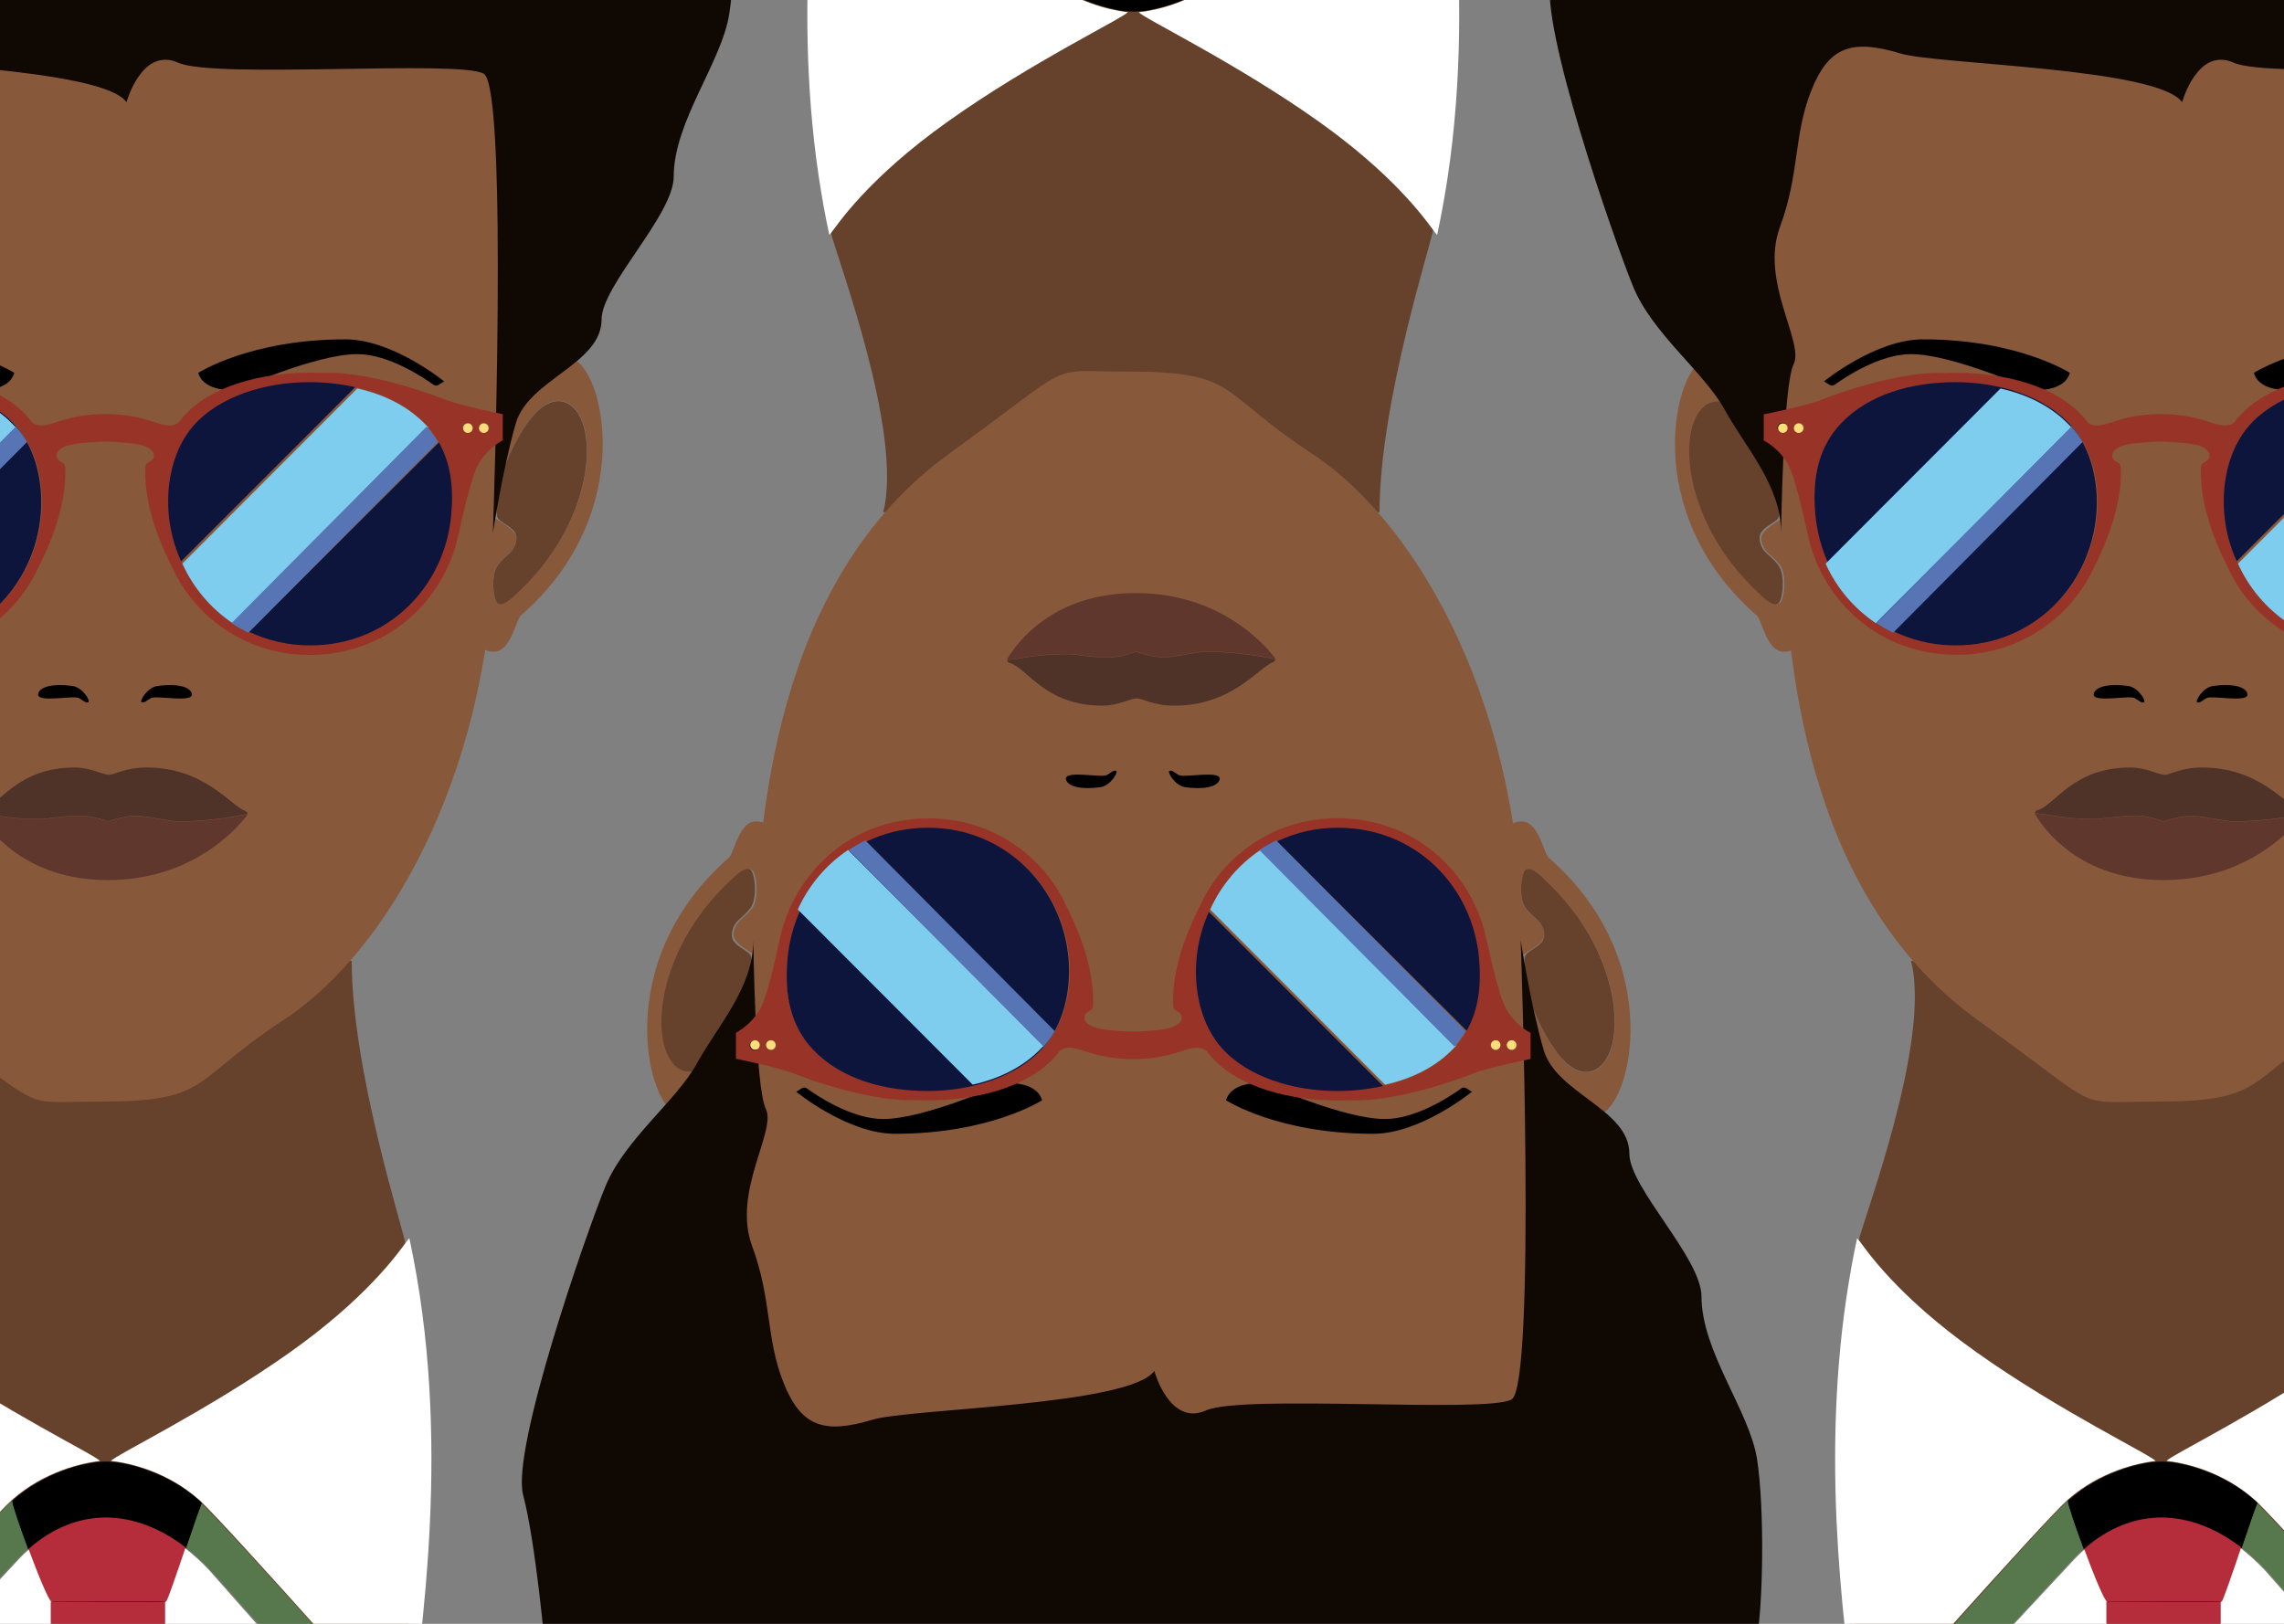 <?xml version="1.0" encoding="UTF-8"?>
<svg width="1440px" height="1024px" viewBox="0 0 1440 1024" version="1.1" xmlns="http://www.w3.org/2000/svg" xmlns:xlink="http://www.w3.org/1999/xlink">
    <rect x="0" y="0" width="1440" height="1024" fill="#808080" stroke="none"/>
    <!-- Generator: Sketch 46.1 (44463) - http://www.bohemiancoding.com/sketch -->
    <title>Group 3</title>
    <desc>Created with Sketch.</desc>
    <defs></defs>
    <g id="Page-1" stroke="none" stroke-width="1" fill="none" fill-rule="evenodd">
        <g id="Desktop-HD-Copy-11">
            <g id="Group-3" transform="translate(-319, -345)">
                <g id="self-Portrair-06">
                    <path d="M647.202,733.328 C644.196,736.519 640.914,756 630.385,756 C624.474,756 619.725,752.997 621.308,744.178 C621.308,743.801 621.482,743.395 621.569,742.988 C628.003,716.356 627.378,689.216 629.586,670.78 C633.304,673.681 644.588,678.685 644.588,684.647 C644.612,684.708 644.612,684.775 644.588,684.836 C644.604,685.019 644.604,685.203 644.588,685.387 C643.136,693.887 638.125,694.221 632.97,701.024 C627.814,707.827 630.268,724.073 632.97,725.437 C635.671,726.8 639.403,724.668 645.285,718.793 C696.711,671.2 697.568,606.244 675.29,598.484 C657.586,592.29 641.306,626.668 635.337,643.843 C635.2,643.21 635.001,642.593 634.742,642.001 C636.194,638.273 637.748,622.563 641.495,613.599 C645.242,604.634 651.966,594.161 656.439,583.703 C657.252,581.788 658.124,579.96 659.053,578.249 C666.707,573.36 674.215,570.183 679.153,571.184 C698.861,575.028 722.852,667.603 647.202,733.328 Z" id="Shape" fill="#88583B" fill-rule="nonzero"></path>
                    <path d="M645.255,718.963 C639.392,724.835 635.7,726.966 632.978,725.603 C630.256,724.24 627.926,707.988 632.978,701.204 C638.031,694.419 643.112,694.071 644.56,685.575 C644.576,685.392 644.576,685.207 644.56,685.024 C644.583,684.963 644.583,684.896 644.56,684.836 C644.965,679.037 638.509,676.456 634.817,673.614 C633.58,672.896 632.675,671.719 632.298,670.338 C631.603,665.597 632.978,652.941 632.978,652.941 C633.432,649.903 634.228,646.926 635.352,644.068 C641.288,626.903 657.517,592.558 675.179,598.734 C697.359,606.461 696.519,671.382 645.255,718.963 Z" id="Shape" fill="#66422C" fill-rule="nonzero"></path>
                    <path d="M351.272,1355.665 C354.276,1355.665 421.856,1356.246 423.394,1355.665 L351.272,1355.665 Z M351.272,1355.665 C354.276,1355.665 421.856,1356.246 423.394,1355.665 L351.272,1355.665 Z M351.272,1355.665 C354.276,1355.665 421.856,1356.246 423.394,1355.665 L351.272,1355.665 Z M351.272,1355.665 C354.276,1355.665 421.856,1356.246 423.394,1355.665 L351.272,1355.665 Z M574.664,1129.722 L574.664,1129.722 C574.286,1123.347 540.75,1020.816 540.75,951 L227.807,951 C240.867,1000.966 197.898,1113.386 194.706,1127.863 L194.706,1127.863 C193.124,1134.993 191.484,1141.077 190.12,1145.724 C189.559,1147.559 189.228,1149.456 189.133,1151.372 C189.001,1152.813 189.164,1154.266 189.612,1155.641 L187,1164.848 L193.777,1439 C193.777,1439 311.147,1305.99 326.674,1292.18 C347.324,1273.797 371.66,1269.107 379.482,1268.047 L379.482,1268.047 C381.804,1267.873 383.836,1267.771 385.447,1267.771 C387.057,1267.771 389.379,1267.916 391.977,1268.148 C400.466,1269.397 424.033,1274.32 444.073,1292.166 C444.494,1292.529 444.959,1292.979 445.525,1293.516 C465.725,1312.902 577,1438.927 577,1438.927 C576.057,1426.236 574.997,1136.053 574.664,1129.722 Z M351.272,1355.665 C354.276,1355.665 421.856,1356.246 423.394,1355.665 L351.272,1355.665 Z" id="Shape" fill="#66422C" fill-rule="nonzero"></path>
                    <path d="M572.53,1471 L451.951,1335.485 C447.04,1330.247 441.705,1325.42 436,1321.053 C440.214,1308.74 444.252,1296.906 445.915,1293 C466.181,1312.384 577.983,1438.403 577.983,1438.403 C578.216,1441.67 576,1454.07 572.53,1471 Z" id="Shape" fill="#57784C" fill-rule="nonzero"></path>
                    <path d="M337,1321.493 C335.006,1323.239 333.026,1325.117 331.061,1327.126 L200.883,1467 C196.744,1449.81 194,1438.166 194,1438.166 C194,1438.166 311.444,1304.842 326.981,1291 C326.661,1292.325 331.497,1306.719 337,1321.493 Z" id="Shape" fill="#57784C" fill-rule="nonzero"></path>
                    <path d="M382,1266.36 C382,1266.36 381.1,1266.36 379.505,1266.65 L379.505,1266.65 C371.742,1267.707 347.339,1272.44 326.708,1290.709 C311.169,1304.475 193.81,1437 193.81,1437 C187.571,1381.659 170.451,1276.638 187.034,1163.699 C187.701,1159.231 188.407,1154.753 189.152,1150.265 C189.471,1148.383 189.805,1146.516 190.139,1144.634 C191.251,1138.477 192.475,1132.301 193.81,1126.105 C193.81,1125.83 194.158,1126.105 194.724,1126.8 L194.724,1126.8 C198.873,1131.982 217.502,1161.093 268.819,1197.528 C320.992,1234.702 380.564,1263.292 382,1266.36 Z" id="Shape" fill="#FFFFFF" fill-rule="nonzero"></path>
                    <path d="M577.19,1437 C577.19,1437 465.947,1311.325 445.782,1291.993 C445.231,1291.458 444.752,1291.009 444.331,1290.647 C424.311,1272.85 400.809,1267.927 392.25,1266.696 C390.161,1266.392 389,1266.305 389,1266.305 C390.451,1263.25 449.931,1234.636 502.158,1197.552 C549.017,1164.247 568.602,1137.082 574.797,1128.669 L574.797,1128.669 C576.349,1126.584 577.045,1125.671 577.132,1126.106 C604.493,1252.882 584.11,1375.618 577.19,1437 Z" id="Shape" fill="#FFFFFF" fill-rule="nonzero"></path>
                    <path d="M351,1355 L423,1355 C421.464,1355.78 353.999,1355 351,1355 Z" id="Shape" stroke="#000000" stroke-width="0.5"></path>
                    <path d="M351,1355 L423,1355 C421.464,1355.78 353.999,1355 351,1355 Z" id="Shape" stroke="#000000" stroke-width="0.5"></path>
                    <path d="M423,1355 C421.45,1355.8 353.999,1355 351,1355 L423,1355 Z" id="Shape" stroke="#000000" stroke-width="0.5"></path>
                    <path d="M446,1292.859 C444.344,1296.783 440.305,1308.669 436.121,1321.037 C404.334,1296.608 367.985,1294.784 337.041,1322 C331.534,1307.196 326.682,1292.83 327.016,1291.517 C347.69,1273.053 372.053,1268.342 379.883,1267.277 L379.883,1267.277 C382.208,1267.102 384.242,1267 385.854,1267 C387.467,1267 389.791,1267.146 392.392,1267.379 C400.891,1268.634 424.484,1273.578 444.547,1291.503 C444.969,1291.867 445.433,1292.32 446,1292.859 Z" id="Shape" stroke="#000000" stroke-width="0.5" fill="#000000" fill-rule="nonzero"></path>
                    <path d="M352,1355.316 L352,1470.998 C304.708,1473.17 235.589,1478.492 204.114,1481 C203.008,1476.305 201.975,1471.858 201,1467.761 L201,1467.761 L331.453,1327.643 C333.394,1325.64 335.377,1323.759 337.405,1322 C343.502,1338.447 350.428,1355.316 352,1355.316 Z" id="Shape" fill="#FFFFFF" fill-rule="nonzero"></path>
                    <path d="M571,1471.211 C570.372,1474.333 569.696,1477.596 568.971,1481 C541.881,1478.818 472.628,1473.393 423,1470.905 L423,1355.153 C423.812,1354.847 429.682,1337.495 435.262,1321 C440.934,1325.375 446.237,1330.211 451.119,1335.458 L571,1471.211 Z" id="Shape" fill="#FFFFFF" fill-rule="nonzero"></path>
                    <path d="M423,1355 L423,1470 C407.296,1469.205 393.577,1468.728 383.755,1468.728 C375.324,1468.728 363.966,1469.09 351,1469.697 L351,1355 C353.999,1355 421.464,1355.564 423,1355 Z" id="Shape" fill="#B52D3A" fill-rule="nonzero"></path>
                    <path d="M436,1320.841 C430.408,1337.339 424.511,1354.694 423.712,1355 L351.525,1355 C349.956,1355 343.042,1338.168 337,1321.787 C367.879,1294.655 404.22,1296.473 436,1320.841 Z" id="Shape" fill="#B52D3A" fill-rule="nonzero"></path>
                    <path d="M381.009,1039.711 C452.358,1039.711 437.992,1027.372 497.806,988.194 C568.908,941.597 630.622,821.666 630.622,681.224 C630.622,615.06 658.12,510.603 645.844,436.818 C627.125,324.246 547.853,252 388.54,252 C250.122,252 169.428,349.257 143.773,458.519 C120.556,557.446 145.921,668.711 146.472,681.238 C149.708,755.168 158.284,907.688 269.813,988.208 C351.421,1047.013 328.857,1039.711 381.009,1039.711 Z" id="Shape" fill="#88583B" fill-rule="nonzero"></path>
                    <path d="M475,858.407 C474.96,858.734 474.836,859.045 474.638,859.308 C467.954,868.028 439.8,900 387.006,900 C334.212,900 311.556,867.679 306.231,858.77 C306.091,858.537 306.011,858.272 306,858 C312.12,858 322.783,861.619 344.065,861.619 C348.796,861.619 359.517,859.439 369.485,859.439 C375.084,859.615 380.612,860.745 385.834,862.781 C386.606,863.026 387.435,863.026 388.207,862.781 C391.202,861.88 398.002,859.599 404.686,859.599 C412.455,859.599 424.796,863.159 432.276,863.159 C446.639,862.994 460.95,861.402 475,858.407 Z" id="Shape" fill="#60372D" fill-rule="nonzero"></path>
                    <path d="M475,858.232 C460.948,861.225 446.634,862.823 432.267,863 C424.788,863 412.449,859.46 404.68,859.46 C397.997,859.46 391.198,861.728 388.204,862.624 C387.431,862.867 386.603,862.867 385.831,862.624 C380.61,860.6 375.083,859.476 369.485,859.301 C359.517,859.301 348.798,861.468 344.068,861.468 C322.788,861.468 312.127,857.87 306.007,857.87 C305.93,857.034 306.468,856.265 307.28,856.05 C318.723,853.059 329.312,829 366.215,829 C375.893,829 383.676,833.581 387.799,833.581 C391.386,833.581 397.925,829 411.436,829 C447.789,829 464.107,852.784 473.814,856.541 C474.527,856.798 475.002,857.474 475,858.232 L475,858.232 Z" id="Shape" fill="#4F3328" fill-rule="nonzero"></path>
                    <path d="M408.263,787.858 C406.794,787.286 411.658,778.545 418.287,777.591 C429.647,775.963 438.862,777.723 439.95,782.534 C441.243,788.562 417.287,783.238 414.083,785.262 C410.879,787.286 409.748,788.415 408.263,787.858 Z" id="Shape" fill="#000000" fill-rule="nonzero"></path>
                    <path d="M374.737,787.858 C376.206,787.286 371.342,778.545 364.713,777.591 C353.353,775.963 344.138,777.723 343.05,782.534 C341.757,788.562 365.713,783.238 368.917,785.262 C372.121,787.286 373.267,788.415 374.737,787.858 Z" id="Shape" fill="#000000" fill-rule="nonzero"></path>
                    <path d="M599,585.511 L595.392,587.769 C594.457,588.355 593.259,588.315 592.364,587.668 C586.569,583.456 564.242,568.32 544.291,568.32 C517.617,568.32 468.022,590.88 468.022,590.88 C468.022,590.88 447.738,592.921 444,580.157 C444,580.157 476.513,559 536.728,559 C566.661,559 599,585.511 599,585.511 Z" id="Shape" fill="#000000" fill-rule="nonzero"></path>
                    <path d="M173,585.511 L176.608,587.769 C177.543,588.355 178.741,588.315 179.636,587.668 C185.431,583.456 207.758,568.32 227.709,568.32 C254.383,568.32 303.978,590.88 303.978,590.88 C303.978,590.88 324.262,592.921 328,580.157 C328,580.157 295.487,559 235.272,559 C205.397,559 173,585.511 173,585.511 Z" id="Shape" fill="#000000" fill-rule="nonzero"></path>
                    <path d="M145.955,681 C145.955,651.132 123.534,627.302 110.409,603.428 C97.284,579.554 64.754,555.434 52.572,525.566 C40.39,495.698 -6.787,360.118 0.827,331.252 C8.44,302.385 14.532,238.877 16.04,218.805 C17.548,198.734 3.858,175.469 17.49,160.448 C31.123,145.427 48.598,114.007 72.905,77.173 C97.212,40.339 121.257,28.046 143.2,24.302 C165.142,20.558 342.96,-1.966 365.947,1.647 C388.933,5.261 412.486,7.061 422.783,2.373 C433.08,-2.315 513.744,0.762 539.617,4.55 C565.489,8.338 617.699,17.379 635.726,24.288 C653.753,31.196 719.073,65.345 735.519,87.55 C756.592,115.995 773.632,214.204 778.201,237.599 C782.769,260.994 783.523,323.328 778.781,353.79 C774.038,384.253 743.757,421.668 743.757,456.31 C743.757,480.663 698.276,524.942 698.276,546.465 C698.276,574.562 652.361,584.198 644.268,611.773 C636.176,639.348 629.765,680.942 629.765,680.942 C629.765,680.942 639.7,400.319 623.964,391.466 C608.229,382.613 454.428,394.833 431.383,384.558 C408.338,374.283 398.766,409.462 398.766,409.462 C383.553,387.693 244.211,385.69 221.224,378.738 C190.768,369.551 176.048,374.021 164.881,402.307 C153.714,430.593 157.76,454.177 145.157,488.297 C132.555,522.417 160.661,560.862 153.859,574.62 C147.057,588.378 145.955,681 145.955,681 Z" id="Shape" fill="#100803" fill-rule="nonzero"></path>
                    <path d="M339,611 C338.593,610.648 338.296,610.31 338,610 C338.37,610.338 338.741,610.662 339,611 Z" id="Shape"></path>
                    <path d="M598.827,596.68 C588.678,592.528 548.648,578.626 521.856,580.188 L521.856,580.188 C519.391,580.058 516.926,580 514.433,580 C484.711,580 452.09,587.957 434.547,607.732 C433.924,608.412 433.344,609.179 432.779,609.845 L432.619,610.062 C432.393,610.404 432.146,610.733 431.88,611.045 C430.952,612.058 429.386,613.172 425.762,613.259 L424.993,613.259 C424.472,613.255 423.953,613.202 423.442,613.1 C423.341,613.116 423.238,613.116 423.137,613.1 C415.888,611.913 407.581,606.474 386.036,606.098 L384.833,606.098 C363.347,606.474 354.952,611.884 347.79,613.085 L347.355,613.172 C346.877,613.261 346.392,613.31 345.905,613.317 L345.137,613.317 C341.643,613.23 340.048,612.188 339.106,611.204 C339.106,611.204 339.106,611.204 339.106,611.204 C338.787,610.843 338.555,610.496 338.323,610.177 L338.163,609.96 C337.598,609.251 337.018,608.514 336.395,607.848 C318.837,588.072 286.245,580.116 256.524,580.116 C254.045,580.116 251.551,580.116 249.086,580.304 L249.086,580.304 C222.308,578.741 182.395,592.629 172.13,596.796 C161.865,600.962 135,606.3 135,606.3 L135,622.734 C141.102,626.138 146.224,631.05 149.875,636.998 C154.631,645.317 159.038,665.932 162.199,679.675 C162.208,679.703 162.208,679.734 162.199,679.762 C162.909,682.872 163.561,685.635 164.127,687.82 C164.214,688.138 164.296,688.437 164.373,688.717 C164.373,688.919 164.489,689.122 164.547,689.295 L164.997,690.742 C165.084,691.046 165.185,691.306 165.258,691.538 C177.625,729.628 211.942,757.91 256.393,757.91 C293.382,758.203 327.152,736.967 342.846,703.545 L343.18,702.836 C346.181,696.644 361.679,667.205 360.056,639.27 C359.751,635.711 354.503,636.608 354.706,632.167 C354.909,627.725 361.592,625.989 361.592,625.989 C364.362,624.948 374.452,623.66 385.239,623.458 L385.384,623.458 C396.243,623.646 406.406,624.904 409.19,625.989 C409.19,625.989 415.874,627.725 416.077,632.167 C416.28,636.608 411.002,635.711 410.727,639.27 C409.089,667.205 424.587,696.644 427.588,702.836 L427.922,703.545 C443.593,737.006 477.375,758.28 514.389,757.997 C558.841,757.997 593.143,729.715 605.525,691.624 C605.581,691.494 605.625,691.358 605.655,691.219 C605.96,690.265 606.235,689.324 606.511,688.326 C606.598,688.066 606.656,687.791 606.728,687.53 C607.265,685.462 607.859,682.915 608.526,680.08 L608.526,680.08 C611.687,666.322 616.152,645.461 620.936,637.071 C624.606,631.019 629.799,626.031 636,622.604 L636,606.17 C636,606.17 609.033,600.832 598.827,596.68 Z M146.787,617.888 C145.049,617.888 143.641,616.483 143.641,614.749 C143.641,613.015 145.049,611.61 146.787,611.61 C148.525,611.61 149.933,613.015 149.933,614.749 C149.933,615.581 149.602,616.38 149.012,616.969 C148.422,617.557 147.621,617.888 146.787,617.888 Z M157.356,617.888 C155.619,617.888 154.21,616.483 154.21,614.749 C154.21,613.015 155.619,611.61 157.356,611.61 C159.094,611.61 160.502,613.015 160.502,614.749 C160.506,615.583 160.176,616.383 159.585,616.973 C158.994,617.562 158.192,617.892 157.356,617.888 Z M345.209,668.97 C341.57,713.917 305.441,751.516 256.379,751.516 C207.317,751.516 171.564,714.38 167.548,668.97 C165.504,645.823 169.883,627.016 183.496,612.55 C201.3,593.743 228.731,586.351 256.321,586.351 C283.911,586.351 312.864,595.233 329.189,613.577 C341.933,627.913 346.833,649.093 345.209,668.97 Z M603.278,668.97 C599.262,714.38 563.494,751.516 514.447,751.516 C465.4,751.516 429.256,713.903 425.602,668.97 C424.007,649.093 428.908,627.913 441.55,613.635 C457.803,595.291 486.77,586.365 514.389,586.365 C542.008,586.365 569.41,593.801 587.214,612.564 C600.856,627.016 605.249,645.794 603.205,668.97 L603.278,668.97 Z M613.818,617.888 C612.08,617.888 610.672,616.483 610.672,614.749 C610.672,613.015 612.08,611.61 613.818,611.61 C615.555,611.61 616.964,613.015 616.964,614.749 C616.964,615.594 616.623,616.404 616.017,616.995 C615.411,617.585 614.592,617.908 613.745,617.888 L613.818,617.888 Z M624.387,617.888 C622.649,617.888 621.241,616.483 621.241,614.749 C621.241,613.015 622.649,611.61 624.387,611.61 C626.124,611.61 627.533,613.015 627.533,614.749 C627.537,615.595 627.197,616.407 626.59,616.999 C625.984,617.591 625.162,617.912 624.314,617.888 L624.387,617.888 Z" id="Shape" fill="#983328" fill-rule="nonzero"></path>
                    <path d="M344.7,669.036 C341.07,714.211 305.029,752 256.088,752 C207.147,752 171.482,714.677 167.476,669.036 C165.437,645.773 169.805,626.871 183.385,612.331 C201.145,593.43 228.508,586 256.03,586 C283.552,586 312.434,594.927 328.719,613.364 C341.432,627.773 346.32,649.059 344.7,669.036 Z" id="Shape" fill="#0D153C" fill-rule="nonzero"></path>
                    <path d="M386,624.019 C396.847,623.855 408.258,624.732 414,628" id="Shape"></path>
                    <path d="M347,613 C353.097,611.771 359.57,606 382.813,606 L384,606" id="Shape"></path>
                    <path d="M424,613.22 C423.664,613.22 423.336,613.1 423,613" id="Shape"></path>
                    <path d="M433,610 C432.694,610.348 432.36,610.682 432,611 C432.294,610.662 432.627,610.338 433,610 Z" id="Shape"></path>
                    <path d="M589,614.473 L465.685,738 C451.828,728.694 440.852,715.685 434,700.448 L544.258,590 C561.058,593.764 576.393,601.161 587.781,613.252 C588.246,613.645 588.637,614.081 589,614.473 Z" id="Shape" fill="#7FCDEE" fill-rule="nonzero"></path>
                    <path d="M543,589.124 L433.18,699 C428.806,689.365 426.136,679.043 425.29,668.495 C423.701,648.63 428.585,627.465 441.185,613.21 C457.384,594.921 486.269,586.001 513.782,586.001 C523.606,585.969 533.404,587.016 543,589.124 L543,589.124 Z" id="Shape" fill="#0D153C" fill-rule="nonzero"></path>
                    <path d="M603.528,669.435 C599.51,714.87 563.726,751.999 514.656,751.999 C501.286,752.063 488.073,749.12 476,743.39 L595.724,624 C602.889,636.589 605.08,651.724 603.528,669.435 Z" id="Shape" fill="#0D153C" fill-rule="nonzero"></path>
                    <path d="M608,680 C607.435,682.718 606.774,685.375 606,688 C606.645,685.779 607.306,683.045 608,680 Z" id="Shape"></path>
                    <path d="M607,689 C606.644,690.185 606.322,691.19 606,692" id="Shape"></path>
                    <path d="M358,628 C363.495,624.761 374.542,623.855 385,624.018" id="Shape"></path>
                    <path d="M347,613 C346.667,613.093 346.333,613.16 346,613.2" id="Shape"></path>
                    <path d="M386,606 L387.186,606 C410.45,606 416.913,611.773 423,613" id="Shape"></path>
                    <path d="M617,615 C617,616.657 615.657,618 614,618 C612.343,618 611,616.657 611,615 C611,613.343 612.343,612 614,612 C615.657,612 617,613.343 617,615 L617,615 Z" id="Shape" fill="#FCDD7C" fill-rule="nonzero"></path>
                    <path d="M627,615 C627,616.657 625.657,618 624,618 C622.343,618 621,616.657 621,615 C621,613.343 622.343,612 624,612 C624.797,611.996 625.562,612.311 626.125,612.875 C626.689,613.438 627.004,614.203 627,615 Z" id="Shape" fill="#FCDD7C" fill-rule="nonzero"></path>
                    <path d="M595,623.71 L475.607,744 C471.931,742.233 468.386,740.201 465,737.921 L587.996,614 C590.669,616.975 593.017,620.23 595,623.71 Z" id="Shape" fill="#5775B5" fill-rule="nonzero"></path>
                    <path d="M329,614.473 L205.685,738 C191.828,728.694 180.852,715.685 174,700.448 L284.258,590 C301.058,593.764 316.393,601.161 327.781,613.252 C328.26,613.645 328.637,614.081 329,614.473 Z" id="Shape" fill="#7FCDEE" fill-rule="nonzero"></path>
                    <path d="M336,623.763 L216.607,744 C212.929,742.215 209.384,740.165 206,737.865 L328.996,614 C331.673,616.991 334.021,620.265 336,623.763 L336,623.763 Z" id="Shape" fill="#5775B5" fill-rule="nonzero"></path>
                </g>
                <g id="self-Portrair-06-Copy" transform="translate(1039, 809.5) scale(1, -1) translate(-1039, -809.5) translate(648, 0)">
                    <path d="M647.202,733.328 C644.196,736.519 640.914,756 630.385,756 C624.474,756 619.725,752.997 621.308,744.178 C621.308,743.801 621.482,743.395 621.569,742.988 C628.003,716.356 627.378,689.216 629.586,670.78 C633.304,673.681 644.588,678.685 644.588,684.647 C644.612,684.708 644.612,684.775 644.588,684.836 C644.604,685.019 644.604,685.203 644.588,685.387 C643.136,693.887 638.125,694.221 632.97,701.024 C627.814,707.827 630.268,724.073 632.97,725.437 C635.671,726.8 639.403,724.668 645.285,718.793 C696.711,671.2 697.568,606.244 675.29,598.484 C657.586,592.29 641.306,626.668 635.337,643.843 C635.2,643.21 635.001,642.593 634.742,642.001 C636.194,638.273 637.748,622.563 641.495,613.599 C645.242,604.634 651.966,594.161 656.439,583.703 C657.252,581.788 658.124,579.96 659.053,578.249 C666.707,573.36 674.215,570.183 679.153,571.184 C698.861,575.028 722.852,667.603 647.202,733.328 Z" id="Shape" fill="#88583B" fill-rule="nonzero"></path>
                    <path d="M645.255,718.963 C639.392,724.835 635.7,726.966 632.978,725.603 C630.256,724.24 627.926,707.988 632.978,701.204 C638.031,694.419 643.112,694.071 644.56,685.575 C644.576,685.392 644.576,685.207 644.56,685.024 C644.583,684.963 644.583,684.896 644.56,684.836 C644.965,679.037 638.509,676.456 634.817,673.614 C633.58,672.896 632.675,671.719 632.298,670.338 C631.603,665.597 632.978,652.941 632.978,652.941 C633.432,649.903 634.228,646.926 635.352,644.068 C641.288,626.903 657.517,592.558 675.179,598.734 C697.359,606.461 696.519,671.382 645.255,718.963 Z" id="Shape" fill="#66422C" fill-rule="nonzero"></path>
                    <path d="M130.8,733.328 C133.806,736.519 137.088,756 147.616,756 C153.526,756 158.275,752.997 156.692,744.178 C156.692,743.801 156.518,743.395 156.431,742.988 C149.998,716.356 150.622,689.216 148.415,670.78 C144.697,673.681 133.414,678.685 133.414,684.647 C133.39,684.708 133.39,684.775 133.414,684.836 C133.398,685.019 133.398,685.203 133.414,685.387 C134.866,693.887 139.876,694.221 145.031,701.024 C150.186,707.827 147.732,724.073 145.031,725.437 C142.33,726.8 138.598,724.668 132.717,718.793 C81.294,671.2 80.438,606.244 102.714,598.484 C120.416,592.29 136.696,626.668 142.664,643.843 C142.801,643.21 143,642.593 143.259,642.001 C141.807,638.273 140.253,622.563 136.507,613.599 C132.76,604.634 126.036,594.161 121.564,583.703 C120.75,581.788 119.879,579.96 118.95,578.249 C111.297,573.36 103.789,570.183 98.851,571.184 C79.131,575.028 55.155,667.603 130.8,733.328 Z" id="Shape" fill="#88583B" fill-rule="nonzero"></path>
                    <path d="M131.743,718.963 C137.607,724.835 141.299,726.966 144.021,725.603 C146.744,724.24 149.075,707.988 144.021,701.204 C138.968,694.419 133.886,694.071 132.438,685.575 C132.423,685.392 132.423,685.207 132.438,685.024 C132.415,684.963 132.415,684.896 132.438,684.836 C132.033,679.037 138.491,676.456 142.183,673.614 C143.42,672.896 144.325,671.719 144.702,670.338 C145.397,665.597 144.021,652.941 144.021,652.941 C143.568,649.903 142.771,646.926 141.647,644.068 C135.711,626.903 119.48,592.558 101.816,598.734 C79.649,606.461 80.474,671.382 131.743,718.963 Z" id="Shape" fill="#66422C" fill-rule="nonzero"></path>
                    <path d="M351.272,1355.665 C354.276,1355.665 421.856,1356.246 423.394,1355.665 L351.272,1355.665 Z M351.272,1355.665 C354.276,1355.665 421.856,1356.246 423.394,1355.665 L351.272,1355.665 Z M351.272,1355.665 C354.276,1355.665 421.856,1356.246 423.394,1355.665 L351.272,1355.665 Z M351.272,1355.665 C354.276,1355.665 421.856,1356.246 423.394,1355.665 L351.272,1355.665 Z M574.664,1129.722 L574.664,1129.722 C574.286,1123.347 540.75,1020.816 540.75,951 L227.807,951 C240.867,1000.966 197.898,1113.386 194.706,1127.863 L194.706,1127.863 C193.124,1134.993 191.484,1141.077 190.12,1145.724 C189.559,1147.559 189.228,1149.456 189.133,1151.372 C189.001,1152.813 189.164,1154.266 189.612,1155.641 L187,1164.848 L193.777,1439 C193.777,1439 311.147,1305.99 326.674,1292.18 C347.324,1273.797 371.66,1269.107 379.482,1268.047 L379.482,1268.047 C381.804,1267.873 383.836,1267.771 385.447,1267.771 C387.057,1267.771 389.379,1267.916 391.977,1268.148 C400.466,1269.397 424.033,1274.32 444.073,1292.166 C444.494,1292.529 444.959,1292.979 445.525,1293.516 C465.725,1312.902 577,1438.927 577,1438.927 C576.057,1426.236 574.997,1136.053 574.664,1129.722 Z M351.272,1355.665 C354.276,1355.665 421.856,1356.246 423.394,1355.665 L351.272,1355.665 Z" id="Shape" fill="#66422C" fill-rule="nonzero"></path>
                    <path d="M382,1266.36 C382,1266.36 381.1,1266.36 379.505,1266.65 L379.505,1266.65 C371.742,1267.707 347.339,1272.44 326.708,1290.709 C311.169,1304.475 193.81,1437 193.81,1437 C187.571,1381.659 170.451,1276.638 187.034,1163.699 C187.701,1159.231 188.407,1154.753 189.152,1150.265 C189.471,1148.383 189.805,1146.516 190.139,1144.634 C191.251,1138.477 192.475,1132.301 193.81,1126.105 C193.81,1125.83 194.158,1126.105 194.724,1126.8 L194.724,1126.8 C198.873,1131.982 217.502,1161.093 268.819,1197.528 C320.992,1234.702 380.564,1263.292 382,1266.36 Z" id="Shape" fill="#FFFFFF" fill-rule="nonzero"></path>
                    <path d="M577.19,1437 C577.19,1437 465.947,1311.325 445.782,1291.993 C445.231,1291.458 444.752,1291.009 444.331,1290.647 C424.311,1272.85 400.809,1267.927 392.25,1266.696 C390.161,1266.392 389,1266.305 389,1266.305 C390.451,1263.25 449.931,1234.636 502.158,1197.552 C549.017,1164.247 568.602,1137.082 574.797,1128.669 L574.797,1128.669 C576.349,1126.584 577.045,1125.671 577.132,1126.106 C604.493,1252.882 584.11,1375.618 577.19,1437 Z" id="Shape" fill="#FFFFFF" fill-rule="nonzero"></path>
                    <path d="M446,1292.859 C444.344,1296.783 440.305,1308.669 436.121,1321.037 C404.334,1296.608 367.985,1294.784 337.041,1322 C331.534,1307.196 326.682,1292.83 327.016,1291.517 C347.69,1273.053 372.053,1268.342 379.883,1267.277 L379.883,1267.277 C382.208,1267.102 384.242,1267 385.854,1267 C387.467,1267 389.791,1267.146 392.392,1267.379 C400.891,1268.634 424.484,1273.578 444.547,1291.503 C444.969,1291.867 445.433,1292.32 446,1292.859 Z" id="Shape" stroke="#000000" stroke-width="0.5" fill="#000000" fill-rule="nonzero"></path>
                    <path d="M381.009,1039.711 C452.358,1039.711 437.992,1027.372 497.806,988.194 C568.908,941.597 630.622,821.666 630.622,681.224 C630.622,615.06 658.12,510.603 645.844,436.818 C627.125,324.246 547.853,252 388.54,252 C250.122,252 169.428,349.257 143.773,458.519 C120.556,557.446 145.921,668.711 146.472,681.238 C149.708,755.168 158.284,907.688 269.813,988.208 C351.421,1047.013 328.857,1039.711 381.009,1039.711 Z" id="Shape" fill="#88583B" fill-rule="nonzero"></path>
                    <path d="M475,858.407 C474.96,858.734 474.836,859.045 474.638,859.308 C467.954,868.028 439.8,900 387.006,900 C334.212,900 311.556,867.679 306.231,858.77 C306.091,858.537 306.011,858.272 306,858 C312.12,858 322.783,861.619 344.065,861.619 C348.796,861.619 359.517,859.439 369.485,859.439 C375.084,859.615 380.612,860.745 385.834,862.781 C386.606,863.026 387.435,863.026 388.207,862.781 C391.202,861.88 398.002,859.599 404.686,859.599 C412.455,859.599 424.796,863.159 432.276,863.159 C446.639,862.994 460.95,861.402 475,858.407 Z" id="Shape" fill="#60372D" fill-rule="nonzero"></path>
                    <path d="M475,858.232 C460.948,861.225 446.634,862.823 432.267,863 C424.788,863 412.449,859.46 404.68,859.46 C397.997,859.46 391.198,861.728 388.204,862.624 C387.431,862.867 386.603,862.867 385.831,862.624 C380.61,860.6 375.083,859.476 369.485,859.301 C359.517,859.301 348.798,861.468 344.068,861.468 C322.788,861.468 312.127,857.87 306.007,857.87 C305.93,857.034 306.468,856.265 307.28,856.05 C318.723,853.059 329.312,829 366.215,829 C375.893,829 383.676,833.581 387.799,833.581 C391.386,833.581 397.925,829 411.436,829 C447.789,829 464.107,852.784 473.814,856.541 C474.527,856.798 475.002,857.474 475,858.232 L475,858.232 Z" id="Shape" fill="#4F3328" fill-rule="nonzero"></path>
                    <path d="M408.263,787.858 C406.794,787.286 411.658,778.545 418.287,777.591 C429.647,775.963 438.862,777.723 439.95,782.534 C441.243,788.562 417.287,783.238 414.083,785.262 C410.879,787.286 409.748,788.415 408.263,787.858 Z" id="Shape" fill="#000000" fill-rule="nonzero"></path>
                    <path d="M374.737,787.858 C376.206,787.286 371.342,778.545 364.713,777.591 C353.353,775.963 344.138,777.723 343.05,782.534 C341.757,788.562 365.713,783.238 368.917,785.262 C372.121,787.286 373.267,788.415 374.737,787.858 Z" id="Shape" fill="#000000" fill-rule="nonzero"></path>
                    <path d="M599,585.511 L595.392,587.769 C594.457,588.355 593.259,588.315 592.364,587.668 C586.569,583.456 564.242,568.32 544.291,568.32 C517.617,568.32 468.022,590.88 468.022,590.88 C468.022,590.88 447.738,592.921 444,580.157 C444,580.157 476.513,559 536.728,559 C566.661,559 599,585.511 599,585.511 Z" id="Shape" fill="#000000" fill-rule="nonzero"></path>
                    <path d="M173,585.511 L176.608,587.769 C177.543,588.355 178.741,588.315 179.636,587.668 C185.431,583.456 207.758,568.32 227.709,568.32 C254.383,568.32 303.978,590.88 303.978,590.88 C303.978,590.88 324.262,592.921 328,580.157 C328,580.157 295.487,559 235.272,559 C205.397,559 173,585.511 173,585.511 Z" id="Shape" fill="#000000" fill-rule="nonzero"></path>
                    <path d="M145.955,681 C145.955,651.132 123.534,627.302 110.409,603.428 C97.284,579.554 64.754,555.434 52.572,525.566 C40.39,495.698 -6.787,360.118 0.827,331.252 C8.44,302.385 14.532,238.877 16.04,218.805 C17.548,198.734 3.858,175.469 17.49,160.448 C31.123,145.427 48.598,114.007 72.905,77.173 C97.212,40.339 121.257,28.046 143.2,24.302 C165.142,20.558 342.96,-1.966 365.947,1.647 C388.933,5.261 412.486,7.061 422.783,2.373 C433.08,-2.315 513.744,0.762 539.617,4.55 C565.489,8.338 617.699,17.379 635.726,24.288 C653.753,31.196 719.073,65.345 735.519,87.55 C756.592,115.995 773.632,214.204 778.201,237.599 C782.769,260.994 783.523,323.328 778.781,353.79 C774.038,384.253 743.757,421.668 743.757,456.31 C743.757,480.663 698.276,524.942 698.276,546.465 C698.276,574.562 652.361,584.198 644.268,611.773 C636.176,639.348 629.765,680.942 629.765,680.942 C629.765,680.942 639.7,400.319 623.964,391.466 C608.229,382.613 454.428,394.833 431.383,384.558 C408.338,374.283 398.766,409.462 398.766,409.462 C383.553,387.693 244.211,385.69 221.224,378.738 C190.768,369.551 176.048,374.021 164.881,402.307 C153.714,430.593 157.76,454.177 145.157,488.297 C132.555,522.417 160.661,560.862 153.859,574.62 C147.057,588.378 145.955,681 145.955,681 Z" id="Shape" fill="#100803" fill-rule="nonzero"></path>
                    <path d="M164,688 C163.203,685.372 162.496,682.715 162,680 C162.737,683.088 163.414,685.831 164,688 Z" id="Shape"></path>
                    <path d="M339,611 C338.593,610.648 338.296,610.31 338,610 C338.37,610.338 338.741,610.662 339,611 Z" id="Shape"></path>
                    <path d="M598.827,596.68 C588.678,592.528 548.648,578.626 521.856,580.188 L521.856,580.188 C519.391,580.058 516.926,580 514.433,580 C484.711,580 452.09,587.957 434.547,607.732 C433.924,608.412 433.344,609.179 432.779,609.845 L432.619,610.062 C432.393,610.404 432.146,610.733 431.88,611.045 C430.952,612.058 429.386,613.172 425.762,613.259 L424.993,613.259 C424.472,613.255 423.953,613.202 423.442,613.1 C423.341,613.116 423.238,613.116 423.137,613.1 C415.888,611.913 407.581,606.474 386.036,606.098 L384.833,606.098 C363.347,606.474 354.952,611.884 347.79,613.085 L347.355,613.172 C346.877,613.261 346.392,613.31 345.905,613.317 L345.137,613.317 C341.643,613.23 340.048,612.188 339.106,611.204 C339.106,611.204 339.106,611.204 339.106,611.204 C338.787,610.843 338.555,610.496 338.323,610.177 L338.163,609.96 C337.598,609.251 337.018,608.514 336.395,607.848 C318.837,588.072 286.245,580.116 256.524,580.116 C254.045,580.116 251.551,580.116 249.086,580.304 L249.086,580.304 C222.308,578.741 182.395,592.629 172.13,596.796 C161.865,600.962 135,606.3 135,606.3 L135,622.734 C141.102,626.138 146.224,631.05 149.875,636.998 C154.631,645.317 159.038,665.932 162.199,679.675 C162.208,679.703 162.208,679.734 162.199,679.762 C162.909,682.872 163.561,685.635 164.127,687.82 C164.214,688.138 164.296,688.437 164.373,688.717 C164.373,688.919 164.489,689.122 164.547,689.295 L164.997,690.742 C165.084,691.046 165.185,691.306 165.258,691.538 C177.625,729.628 211.942,757.91 256.393,757.91 C293.382,758.203 327.152,736.967 342.846,703.545 L343.18,702.836 C346.181,696.644 361.679,667.205 360.056,639.27 C359.751,635.711 354.503,636.608 354.706,632.167 C354.909,627.725 361.592,625.989 361.592,625.989 C364.362,624.948 374.452,623.66 385.239,623.458 L385.384,623.458 C396.243,623.646 406.406,624.904 409.19,625.989 C409.19,625.989 415.874,627.725 416.077,632.167 C416.28,636.608 411.002,635.711 410.727,639.27 C409.089,667.205 424.587,696.644 427.588,702.836 L427.922,703.545 C443.593,737.006 477.375,758.28 514.389,757.997 C558.841,757.997 593.143,729.715 605.525,691.624 C605.581,691.494 605.625,691.358 605.655,691.219 C605.96,690.265 606.235,689.324 606.511,688.326 C606.598,688.066 606.656,687.791 606.728,687.53 C607.265,685.462 607.859,682.915 608.526,680.08 L608.526,680.08 C611.687,666.322 616.152,645.461 620.936,637.071 C624.606,631.019 629.799,626.031 636,622.604 L636,606.17 C636,606.17 609.033,600.832 598.827,596.68 Z M146.787,617.888 C145.049,617.888 143.641,616.483 143.641,614.749 C143.641,613.015 145.049,611.61 146.787,611.61 C148.525,611.61 149.933,613.015 149.933,614.749 C149.933,615.581 149.602,616.38 149.012,616.969 C148.422,617.557 147.621,617.888 146.787,617.888 Z M157.356,617.888 C155.619,617.888 154.21,616.483 154.21,614.749 C154.21,613.015 155.619,611.61 157.356,611.61 C159.094,611.61 160.502,613.015 160.502,614.749 C160.506,615.583 160.176,616.383 159.585,616.973 C158.994,617.562 158.192,617.892 157.356,617.888 Z M345.209,668.97 C341.57,713.917 305.441,751.516 256.379,751.516 C207.317,751.516 171.564,714.38 167.548,668.97 C165.504,645.823 169.883,627.016 183.496,612.55 C201.3,593.743 228.731,586.351 256.321,586.351 C283.911,586.351 312.864,595.233 329.189,613.577 C341.933,627.913 346.833,649.093 345.209,668.97 Z M603.278,668.97 C599.262,714.38 563.494,751.516 514.447,751.516 C465.4,751.516 429.256,713.903 425.602,668.97 C424.007,649.093 428.908,627.913 441.55,613.635 C457.803,595.291 486.77,586.365 514.389,586.365 C542.008,586.365 569.41,593.801 587.214,612.564 C600.856,627.016 605.249,645.794 603.205,668.97 L603.278,668.97 Z M613.818,617.888 C612.08,617.888 610.672,616.483 610.672,614.749 C610.672,613.015 612.08,611.61 613.818,611.61 C615.555,611.61 616.964,613.015 616.964,614.749 C616.964,615.594 616.623,616.404 616.017,616.995 C615.411,617.585 614.592,617.908 613.745,617.888 L613.818,617.888 Z M624.387,617.888 C622.649,617.888 621.241,616.483 621.241,614.749 C621.241,613.015 622.649,611.61 624.387,611.61 C626.124,611.61 627.533,613.015 627.533,614.749 C627.537,615.595 627.197,616.407 626.59,616.999 C625.984,617.591 625.162,617.912 624.314,617.888 L624.387,617.888 Z" id="Shape" fill="#983328" fill-rule="nonzero"></path>
                    <path d="M344.7,669.036 C341.07,714.211 305.029,752 256.088,752 C207.147,752 171.482,714.677 167.476,669.036 C165.437,645.773 169.805,626.871 183.385,612.331 C201.145,593.43 228.508,586 256.03,586 C283.552,586 312.434,594.927 328.719,613.364 C341.432,627.773 346.32,649.059 344.7,669.036 Z" id="Shape" fill="#0D153C" fill-rule="nonzero"></path>
                    <path d="M164.62,691 C164.42,690.7 164.2,690.37 164,690" id="Shape"></path>
                    <path d="M386,624.019 C396.847,623.855 408.258,624.732 414,628" id="Shape"></path>
                    <path d="M347,613 C353.097,611.771 359.57,606 382.813,606 L384,606" id="Shape"></path>
                    <path d="M424,613.22 C423.664,613.22 423.336,613.1 423,613" id="Shape"></path>
                    <path d="M433,610 C432.694,610.348 432.36,610.682 432,611 C432.294,610.662 432.627,610.338 433,610 Z" id="Shape"></path>
                    <path d="M589,614.473 L465.685,738 C451.828,728.694 440.852,715.685 434,700.448 L544.258,590 C561.058,593.764 576.393,601.161 587.781,613.252 C588.246,613.645 588.637,614.081 589,614.473 Z" id="Shape" fill="#7FCDEE" fill-rule="nonzero"></path>
                    <path d="M543,589.124 L433.18,699 C428.806,689.365 426.136,679.043 425.29,668.495 C423.701,648.63 428.585,627.465 441.185,613.21 C457.384,594.921 486.269,586.001 513.782,586.001 C523.606,585.969 533.404,587.016 543,589.124 L543,589.124 Z" id="Shape" fill="#0D153C" fill-rule="nonzero"></path>
                    <path d="M603.528,669.435 C599.51,714.87 563.726,751.999 514.656,751.999 C501.286,752.063 488.073,749.12 476,743.39 L595.724,624 C602.889,636.589 605.08,651.724 603.528,669.435 Z" id="Shape" fill="#0D153C" fill-rule="nonzero"></path>
                    <path d="M608,680 C607.435,682.718 606.774,685.375 606,688 C606.645,685.779 607.306,683.045 608,680 Z" id="Shape"></path>
                    <path d="M607,689 C606.644,690.185 606.322,691.19 606,692" id="Shape"></path>
                    <path d="M358,628 C363.495,624.761 374.542,623.855 385,624.018" id="Shape"></path>
                    <path d="M347,613 C346.667,613.093 346.333,613.16 346,613.2" id="Shape"></path>
                    <path d="M386,606 L387.186,606 C410.45,606 416.913,611.773 423,613" id="Shape"></path>
                    <path d="M150,615 C150,616.657 148.657,618 147,618 C145.343,618 144,616.657 144,615 C144,613.343 145.343,612 147,612 C148.657,612 150,613.343 150,615 L150,615 Z" id="Shape" fill="#FCDD7C" fill-rule="nonzero"></path>
                    <path d="M160,615 C160,616.657 158.657,618 157,618 C155.343,618 154,616.657 154,615 C154,613.343 155.343,612 157,612 C157.797,611.996 158.562,612.311 159.125,612.875 C159.689,613.438 160.004,614.203 160,615 Z" id="Shape" fill="#FCDD7C" fill-rule="nonzero"></path>
                    <path d="M617,615 C617,616.657 615.657,618 614,618 C612.343,618 611,616.657 611,615 C611,613.343 612.343,612 614,612 C615.657,612 617,613.343 617,615 L617,615 Z" id="Shape" fill="#FCDD7C" fill-rule="nonzero"></path>
                    <path d="M627,615 C627,616.657 625.657,618 624,618 C622.343,618 621,616.657 621,615 C621,613.343 622.343,612 624,612 C624.797,611.996 625.562,612.311 626.125,612.875 C626.689,613.438 627.004,614.203 627,615 Z" id="Shape" fill="#FCDD7C" fill-rule="nonzero"></path>
                    <path d="M595,623.71 L475.607,744 C471.931,742.233 468.386,740.201 465,737.921 L587.996,614 C590.669,616.975 593.017,620.23 595,623.71 Z" id="Shape" fill="#5775B5" fill-rule="nonzero"></path>
                    <path d="M329,614.473 L205.685,738 C191.828,728.694 180.852,715.685 174,700.448 L284.258,590 C301.058,593.764 316.393,601.161 327.781,613.252 C328.26,613.645 328.637,614.081 329,614.473 Z" id="Shape" fill="#7FCDEE" fill-rule="nonzero"></path>
                    <path d="M336,623.763 L216.607,744 C212.929,742.215 209.384,740.165 206,737.865 L328.996,614 C331.673,616.991 334.021,620.265 336,623.763 L336,623.763 Z" id="Shape" fill="#5775B5" fill-rule="nonzero"></path>
                </g>
                <g id="self-Portrair-06-Copy-2" transform="translate(1296, 0)">
                    <path d="M130.8,733.328 C133.806,736.519 137.088,756 147.616,756 C153.526,756 158.275,752.997 156.692,744.178 C156.692,743.801 156.518,743.395 156.431,742.988 C149.998,716.356 150.622,689.216 148.415,670.78 C144.697,673.681 133.414,678.685 133.414,684.647 C133.39,684.708 133.39,684.775 133.414,684.836 C133.398,685.019 133.398,685.203 133.414,685.387 C134.866,693.887 139.876,694.221 145.031,701.024 C150.186,707.827 147.732,724.073 145.031,725.437 C142.33,726.8 138.598,724.668 132.717,718.793 C81.294,671.2 80.438,606.244 102.714,598.484 C120.416,592.29 136.696,626.668 142.664,643.843 C142.801,643.21 143,642.593 143.259,642.001 C141.807,638.273 140.253,622.563 136.507,613.599 C132.76,604.634 126.036,594.161 121.564,583.703 C120.75,581.788 119.879,579.96 118.95,578.249 C111.297,573.36 103.789,570.183 98.851,571.184 C79.131,575.028 55.155,667.603 130.8,733.328 Z" id="Shape" fill="#88583B" fill-rule="nonzero"></path>
                    <path d="M131.743,718.963 C137.607,724.835 141.299,726.966 144.021,725.603 C146.744,724.24 149.075,707.988 144.021,701.204 C138.968,694.419 133.886,694.071 132.438,685.575 C132.423,685.392 132.423,685.207 132.438,685.024 C132.415,684.963 132.415,684.896 132.438,684.836 C132.033,679.037 138.491,676.456 142.183,673.614 C143.42,672.896 144.325,671.719 144.702,670.338 C145.397,665.597 144.021,652.941 144.021,652.941 C143.568,649.903 142.771,646.926 141.647,644.068 C135.711,626.903 119.48,592.558 101.816,598.734 C79.649,606.461 80.474,671.382 131.743,718.963 Z" id="Shape" fill="#66422C" fill-rule="nonzero"></path>
                    <path d="M351.272,1355.665 C354.276,1355.665 421.856,1356.246 423.394,1355.665 L351.272,1355.665 Z M351.272,1355.665 C354.276,1355.665 421.856,1356.246 423.394,1355.665 L351.272,1355.665 Z M351.272,1355.665 C354.276,1355.665 421.856,1356.246 423.394,1355.665 L351.272,1355.665 Z M351.272,1355.665 C354.276,1355.665 421.856,1356.246 423.394,1355.665 L351.272,1355.665 Z M574.664,1129.722 L574.664,1129.722 C574.286,1123.347 540.75,1020.816 540.75,951 L227.807,951 C240.867,1000.966 197.898,1113.386 194.706,1127.863 L194.706,1127.863 C193.124,1134.993 191.484,1141.077 190.12,1145.724 C189.559,1147.559 189.228,1149.456 189.133,1151.372 C189.001,1152.813 189.164,1154.266 189.612,1155.641 L187,1164.848 L193.777,1439 C193.777,1439 311.147,1305.99 326.674,1292.18 C347.324,1273.797 371.66,1269.107 379.482,1268.047 L379.482,1268.047 C381.804,1267.873 383.836,1267.771 385.447,1267.771 C387.057,1267.771 389.379,1267.916 391.977,1268.148 C400.466,1269.397 424.033,1274.32 444.073,1292.166 C444.494,1292.529 444.959,1292.979 445.525,1293.516 C465.725,1312.902 577,1438.927 577,1438.927 C576.057,1426.236 574.997,1136.053 574.664,1129.722 Z M351.272,1355.665 C354.276,1355.665 421.856,1356.246 423.394,1355.665 L351.272,1355.665 Z" id="Shape" fill="#66422C" fill-rule="nonzero"></path>
                    <path d="M572.53,1471 L451.951,1335.485 C447.04,1330.247 441.705,1325.42 436,1321.053 C440.214,1308.74 444.252,1296.906 445.915,1293 C466.181,1312.384 577.983,1438.403 577.983,1438.403 C578.216,1441.67 576,1454.07 572.53,1471 Z" id="Shape" fill="#57784C" fill-rule="nonzero"></path>
                    <path d="M337,1321.493 C335.006,1323.239 333.026,1325.117 331.061,1327.126 L200.883,1467 C196.744,1449.81 194,1438.166 194,1438.166 C194,1438.166 311.444,1304.842 326.981,1291 C326.661,1292.325 331.497,1306.719 337,1321.493 Z" id="Shape" fill="#57784C" fill-rule="nonzero"></path>
                    <path d="M382,1266.36 C382,1266.36 381.1,1266.36 379.505,1266.65 L379.505,1266.65 C371.742,1267.707 347.339,1272.44 326.708,1290.709 C311.169,1304.475 193.81,1437 193.81,1437 C187.571,1381.659 170.451,1276.638 187.034,1163.699 C187.701,1159.231 188.407,1154.753 189.152,1150.265 C189.471,1148.383 189.805,1146.516 190.139,1144.634 C191.251,1138.477 192.475,1132.301 193.81,1126.105 C193.81,1125.83 194.158,1126.105 194.724,1126.8 L194.724,1126.8 C198.873,1131.982 217.502,1161.093 268.819,1197.528 C320.992,1234.702 380.564,1263.292 382,1266.36 Z" id="Shape" fill="#FFFFFF" fill-rule="nonzero"></path>
                    <path d="M577.19,1437 C577.19,1437 465.947,1311.325 445.782,1291.993 C445.231,1291.458 444.752,1291.009 444.331,1290.647 C424.311,1272.85 400.809,1267.927 392.25,1266.696 C390.161,1266.392 389,1266.305 389,1266.305 C390.451,1263.25 449.931,1234.636 502.158,1197.552 C549.017,1164.247 568.602,1137.082 574.797,1128.669 L574.797,1128.669 C576.349,1126.584 577.045,1125.671 577.132,1126.106 C604.493,1252.882 584.11,1375.618 577.19,1437 Z" id="Shape" fill="#FFFFFF" fill-rule="nonzero"></path>
                    <path d="M351,1355 L423,1355 C421.464,1355.78 353.999,1355 351,1355 Z" id="Shape" stroke="#000000" stroke-width="0.5"></path>
                    <path d="M351,1355 L423,1355 C421.464,1355.78 353.999,1355 351,1355 Z" id="Shape" stroke="#000000" stroke-width="0.5"></path>
                    <path d="M423,1355 C421.45,1355.8 353.999,1355 351,1355 L423,1355 Z" id="Shape" stroke="#000000" stroke-width="0.5"></path>
                    <path d="M446,1292.859 C444.344,1296.783 440.305,1308.669 436.121,1321.037 C404.334,1296.608 367.985,1294.784 337.041,1322 C331.534,1307.196 326.682,1292.83 327.016,1291.517 C347.69,1273.053 372.053,1268.342 379.883,1267.277 L379.883,1267.277 C382.208,1267.102 384.242,1267 385.854,1267 C387.467,1267 389.791,1267.146 392.392,1267.379 C400.891,1268.634 424.484,1273.578 444.547,1291.503 C444.969,1291.867 445.433,1292.32 446,1292.859 Z" id="Shape" stroke="#000000" stroke-width="0.5" fill="#000000" fill-rule="nonzero"></path>
                    <path d="M352,1355.316 L352,1470.998 C304.708,1473.17 235.589,1478.492 204.114,1481 C203.008,1476.305 201.975,1471.858 201,1467.761 L201,1467.761 L331.453,1327.643 C333.394,1325.64 335.377,1323.759 337.405,1322 C343.502,1338.447 350.428,1355.316 352,1355.316 Z" id="Shape" fill="#FFFFFF" fill-rule="nonzero"></path>
                    <path d="M571,1471.211 C570.372,1474.333 569.696,1477.596 568.971,1481 C541.881,1478.818 472.628,1473.393 423,1470.905 L423,1355.153 C423.812,1354.847 429.682,1337.495 435.262,1321 C440.934,1325.375 446.237,1330.211 451.119,1335.458 L571,1471.211 Z" id="Shape" fill="#FFFFFF" fill-rule="nonzero"></path>
                    <path d="M423,1355 L423,1470 C407.296,1469.205 393.577,1468.728 383.755,1468.728 C375.324,1468.728 363.966,1469.09 351,1469.697 L351,1355 C353.999,1355 421.464,1355.564 423,1355 Z" id="Shape" fill="#B52D3A" fill-rule="nonzero"></path>
                    <path d="M436,1320.841 C430.408,1337.339 424.511,1354.694 423.712,1355 L351.525,1355 C349.956,1355 343.042,1338.168 337,1321.787 C367.879,1294.655 404.22,1296.473 436,1320.841 Z" id="Shape" fill="#B52D3A" fill-rule="nonzero"></path>
                    <path d="M381.009,1039.711 C452.358,1039.711 437.992,1027.372 497.806,988.194 C568.908,941.597 630.622,821.666 630.622,681.224 C630.622,615.06 658.12,510.603 645.844,436.818 C627.125,324.246 547.853,252 388.54,252 C250.122,252 169.428,349.257 143.773,458.519 C120.556,557.446 145.921,668.711 146.472,681.238 C149.708,755.168 158.284,907.688 269.813,988.208 C351.421,1047.013 328.857,1039.711 381.009,1039.711 Z" id="Shape" fill="#88583B" fill-rule="nonzero"></path>
                    <path d="M475,858.407 C474.96,858.734 474.836,859.045 474.638,859.308 C467.954,868.028 439.8,900 387.006,900 C334.212,900 311.556,867.679 306.231,858.77 C306.091,858.537 306.011,858.272 306,858 C312.12,858 322.783,861.619 344.065,861.619 C348.796,861.619 359.517,859.439 369.485,859.439 C375.084,859.615 380.612,860.745 385.834,862.781 C386.606,863.026 387.435,863.026 388.207,862.781 C391.202,861.88 398.002,859.599 404.686,859.599 C412.455,859.599 424.796,863.159 432.276,863.159 C446.639,862.994 460.95,861.402 475,858.407 Z" id="Shape" fill="#60372D" fill-rule="nonzero"></path>
                    <path d="M475,858.232 C460.948,861.225 446.634,862.823 432.267,863 C424.788,863 412.449,859.46 404.68,859.46 C397.997,859.46 391.198,861.728 388.204,862.624 C387.431,862.867 386.603,862.867 385.831,862.624 C380.61,860.6 375.083,859.476 369.485,859.301 C359.517,859.301 348.798,861.468 344.068,861.468 C322.788,861.468 312.127,857.87 306.007,857.87 C305.93,857.034 306.468,856.265 307.28,856.05 C318.723,853.059 329.312,829 366.215,829 C375.893,829 383.676,833.581 387.799,833.581 C391.386,833.581 397.925,829 411.436,829 C447.789,829 464.107,852.784 473.814,856.541 C474.527,856.798 475.002,857.474 475,858.232 L475,858.232 Z" id="Shape" fill="#4F3328" fill-rule="nonzero"></path>
                    <path d="M408.263,787.858 C406.794,787.286 411.658,778.545 418.287,777.591 C429.647,775.963 438.862,777.723 439.95,782.534 C441.243,788.562 417.287,783.238 414.083,785.262 C410.879,787.286 409.748,788.415 408.263,787.858 Z" id="Shape" fill="#000000" fill-rule="nonzero"></path>
                    <path d="M374.737,787.858 C376.206,787.286 371.342,778.545 364.713,777.591 C353.353,775.963 344.138,777.723 343.05,782.534 C341.757,788.562 365.713,783.238 368.917,785.262 C372.121,787.286 373.267,788.415 374.737,787.858 Z" id="Shape" fill="#000000" fill-rule="nonzero"></path>
                    <path d="M599,585.511 L595.392,587.769 C594.457,588.355 593.259,588.315 592.364,587.668 C586.569,583.456 564.242,568.32 544.291,568.32 C517.617,568.32 468.022,590.88 468.022,590.88 C468.022,590.88 447.738,592.921 444,580.157 C444,580.157 476.513,559 536.728,559 C566.661,559 599,585.511 599,585.511 Z" id="Shape" fill="#000000" fill-rule="nonzero"></path>
                    <path d="M173,585.511 L176.608,587.769 C177.543,588.355 178.741,588.315 179.636,587.668 C185.431,583.456 207.758,568.32 227.709,568.32 C254.383,568.32 303.978,590.88 303.978,590.88 C303.978,590.88 324.262,592.921 328,580.157 C328,580.157 295.487,559 235.272,559 C205.397,559 173,585.511 173,585.511 Z" id="Shape" fill="#000000" fill-rule="nonzero"></path>
                    <path d="M145.955,681 C145.955,651.132 123.534,627.302 110.409,603.428 C97.284,579.554 64.754,555.434 52.572,525.566 C40.39,495.698 -6.787,360.118 0.827,331.252 C8.44,302.385 14.532,238.877 16.04,218.805 C17.548,198.734 3.858,175.469 17.49,160.448 C31.123,145.427 48.598,114.007 72.905,77.173 C97.212,40.339 121.257,28.046 143.2,24.302 C165.142,20.558 342.96,-1.966 365.947,1.647 C388.933,5.261 412.486,7.061 422.783,2.373 C433.08,-2.315 513.744,0.762 539.617,4.55 C565.489,8.338 617.699,17.379 635.726,24.288 C653.753,31.196 719.073,65.345 735.519,87.55 C756.592,115.995 773.632,214.204 778.201,237.599 C782.769,260.994 783.523,323.328 778.781,353.79 C774.038,384.253 743.757,421.668 743.757,456.31 C743.757,480.663 698.276,524.942 698.276,546.465 C698.276,574.562 652.361,584.198 644.268,611.773 C636.176,639.348 629.765,680.942 629.765,680.942 C629.765,680.942 639.7,400.319 623.964,391.466 C608.229,382.613 454.428,394.833 431.383,384.558 C408.338,374.283 398.766,409.462 398.766,409.462 C383.553,387.693 244.211,385.69 221.224,378.738 C190.768,369.551 176.048,374.021 164.881,402.307 C153.714,430.593 157.76,454.177 145.157,488.297 C132.555,522.417 160.661,560.862 153.859,574.62 C147.057,588.378 145.955,681 145.955,681 Z" id="Shape" fill="#100803" fill-rule="nonzero"></path>
                    <path d="M164,688 C163.203,685.372 162.496,682.715 162,680 C162.737,683.088 163.414,685.831 164,688 Z" id="Shape"></path>
                    <path d="M339,611 C338.593,610.648 338.296,610.31 338,610 C338.37,610.338 338.741,610.662 339,611 Z" id="Shape"></path>
                    <path d="M598.827,596.68 C588.678,592.528 548.648,578.626 521.856,580.188 L521.856,580.188 C519.391,580.058 516.926,580 514.433,580 C484.711,580 452.09,587.957 434.547,607.732 C433.924,608.412 433.344,609.179 432.779,609.845 L432.619,610.062 C432.393,610.404 432.146,610.733 431.88,611.045 C430.952,612.058 429.386,613.172 425.762,613.259 L424.993,613.259 C424.472,613.255 423.953,613.202 423.442,613.1 C423.341,613.116 423.238,613.116 423.137,613.1 C415.888,611.913 407.581,606.474 386.036,606.098 L384.833,606.098 C363.347,606.474 354.952,611.884 347.79,613.085 L347.355,613.172 C346.877,613.261 346.392,613.31 345.905,613.317 L345.137,613.317 C341.643,613.23 340.048,612.188 339.106,611.204 C339.106,611.204 339.106,611.204 339.106,611.204 C338.787,610.843 338.555,610.496 338.323,610.177 L338.163,609.96 C337.598,609.251 337.018,608.514 336.395,607.848 C318.837,588.072 286.245,580.116 256.524,580.116 C254.045,580.116 251.551,580.116 249.086,580.304 L249.086,580.304 C222.308,578.741 182.395,592.629 172.13,596.796 C161.865,600.962 135,606.3 135,606.3 L135,622.734 C141.102,626.138 146.224,631.05 149.875,636.998 C154.631,645.317 159.038,665.932 162.199,679.675 C162.208,679.703 162.208,679.734 162.199,679.762 C162.909,682.872 163.561,685.635 164.127,687.82 C164.214,688.138 164.296,688.437 164.373,688.717 C164.373,688.919 164.489,689.122 164.547,689.295 L164.997,690.742 C165.084,691.046 165.185,691.306 165.258,691.538 C177.625,729.628 211.942,757.91 256.393,757.91 C293.382,758.203 327.152,736.967 342.846,703.545 L343.18,702.836 C346.181,696.644 361.679,667.205 360.056,639.27 C359.751,635.711 354.503,636.608 354.706,632.167 C354.909,627.725 361.592,625.989 361.592,625.989 C364.362,624.948 374.452,623.66 385.239,623.458 L385.384,623.458 C396.243,623.646 406.406,624.904 409.19,625.989 C409.19,625.989 415.874,627.725 416.077,632.167 C416.28,636.608 411.002,635.711 410.727,639.27 C409.089,667.205 424.587,696.644 427.588,702.836 L427.922,703.545 C443.593,737.006 477.375,758.28 514.389,757.997 C558.841,757.997 593.143,729.715 605.525,691.624 C605.581,691.494 605.625,691.358 605.655,691.219 C605.96,690.265 606.235,689.324 606.511,688.326 C606.598,688.066 606.656,687.791 606.728,687.53 C607.265,685.462 607.859,682.915 608.526,680.08 L608.526,680.08 C611.687,666.322 616.152,645.461 620.936,637.071 C624.606,631.019 629.799,626.031 636,622.604 L636,606.17 C636,606.17 609.033,600.832 598.827,596.68 Z M146.787,617.888 C145.049,617.888 143.641,616.483 143.641,614.749 C143.641,613.015 145.049,611.61 146.787,611.61 C148.525,611.61 149.933,613.015 149.933,614.749 C149.933,615.581 149.602,616.38 149.012,616.969 C148.422,617.557 147.621,617.888 146.787,617.888 Z M157.356,617.888 C155.619,617.888 154.21,616.483 154.21,614.749 C154.21,613.015 155.619,611.61 157.356,611.61 C159.094,611.61 160.502,613.015 160.502,614.749 C160.506,615.583 160.176,616.383 159.585,616.973 C158.994,617.562 158.192,617.892 157.356,617.888 Z M345.209,668.97 C341.57,713.917 305.441,751.516 256.379,751.516 C207.317,751.516 171.564,714.38 167.548,668.97 C165.504,645.823 169.883,627.016 183.496,612.55 C201.3,593.743 228.731,586.351 256.321,586.351 C283.911,586.351 312.864,595.233 329.189,613.577 C341.933,627.913 346.833,649.093 345.209,668.97 Z M603.278,668.97 C599.262,714.38 563.494,751.516 514.447,751.516 C465.4,751.516 429.256,713.903 425.602,668.97 C424.007,649.093 428.908,627.913 441.55,613.635 C457.803,595.291 486.77,586.365 514.389,586.365 C542.008,586.365 569.41,593.801 587.214,612.564 C600.856,627.016 605.249,645.794 603.205,668.97 L603.278,668.97 Z M613.818,617.888 C612.08,617.888 610.672,616.483 610.672,614.749 C610.672,613.015 612.08,611.61 613.818,611.61 C615.555,611.61 616.964,613.015 616.964,614.749 C616.964,615.594 616.623,616.404 616.017,616.995 C615.411,617.585 614.592,617.908 613.745,617.888 L613.818,617.888 Z M624.387,617.888 C622.649,617.888 621.241,616.483 621.241,614.749 C621.241,613.015 622.649,611.61 624.387,611.61 C626.124,611.61 627.533,613.015 627.533,614.749 C627.537,615.595 627.197,616.407 626.59,616.999 C625.984,617.591 625.162,617.912 624.314,617.888 L624.387,617.888 Z" id="Shape" fill="#983328" fill-rule="nonzero"></path>
                    <path d="M344.7,669.036 C341.07,714.211 305.029,752 256.088,752 C207.147,752 171.482,714.677 167.476,669.036 C165.437,645.773 169.805,626.871 183.385,612.331 C201.145,593.43 228.508,586 256.03,586 C283.552,586 312.434,594.927 328.719,613.364 C341.432,627.773 346.32,649.059 344.7,669.036 Z" id="Shape" fill="#0D153C" fill-rule="nonzero"></path>
                    <path d="M164.62,691 C164.42,690.7 164.2,690.37 164,690" id="Shape"></path>
                    <path d="M386,624.019 C396.847,623.855 408.258,624.732 414,628" id="Shape"></path>
                    <path d="M347,613 C353.097,611.771 359.57,606 382.813,606 L384,606" id="Shape"></path>
                    <path d="M424,613.22 C423.664,613.22 423.336,613.1 423,613" id="Shape"></path>
                    <path d="M433,610 C432.694,610.348 432.36,610.682 432,611 C432.294,610.662 432.627,610.338 433,610 Z" id="Shape"></path>
                    <path d="M589,614.473 L465.685,738 C451.828,728.694 440.852,715.685 434,700.448 L544.258,590 C561.058,593.764 576.393,601.161 587.781,613.252 C588.246,613.645 588.637,614.081 589,614.473 Z" id="Shape" fill="#7FCDEE" fill-rule="nonzero"></path>
                    <path d="M543,589.124 L433.18,699 C428.806,689.365 426.136,679.043 425.29,668.495 C423.701,648.63 428.585,627.465 441.185,613.21 C457.384,594.921 486.269,586.001 513.782,586.001 C523.606,585.969 533.404,587.016 543,589.124 L543,589.124 Z" id="Shape" fill="#0D153C" fill-rule="nonzero"></path>
                    <path d="M358,628 C363.495,624.761 374.542,623.855 385,624.018" id="Shape"></path>
                    <path d="M347,613 C346.667,613.093 346.333,613.16 346,613.2" id="Shape"></path>
                    <path d="M386,606 L387.186,606 C410.45,606 416.913,611.773 423,613" id="Shape"></path>
                    <path d="M150,615 C150,616.657 148.657,618 147,618 C145.343,618 144,616.657 144,615 C144,613.343 145.343,612 147,612 C148.657,612 150,613.343 150,615 L150,615 Z" id="Shape" fill="#FCDD7C" fill-rule="nonzero"></path>
                    <path d="M160,615 C160,616.657 158.657,618 157,618 C155.343,618 154,616.657 154,615 C154,613.343 155.343,612 157,612 C157.797,611.996 158.562,612.311 159.125,612.875 C159.689,613.438 160.004,614.203 160,615 Z" id="Shape" fill="#FCDD7C" fill-rule="nonzero"></path>
                    <path d="M329,614.473 L205.685,738 C191.828,728.694 180.852,715.685 174,700.448 L284.258,590 C301.058,593.764 316.393,601.161 327.781,613.252 C328.26,613.645 328.637,614.081 329,614.473 Z" id="Shape" fill="#7FCDEE" fill-rule="nonzero"></path>
                    <path d="M336,623.763 L216.607,744 C212.929,742.215 209.384,740.165 206,737.865 L328.996,614 C331.673,616.991 334.021,620.265 336,623.763 L336,623.763 Z" id="Shape" fill="#5775B5" fill-rule="nonzero"></path>
                </g>
            </g>
        </g>
    </g>
</svg>